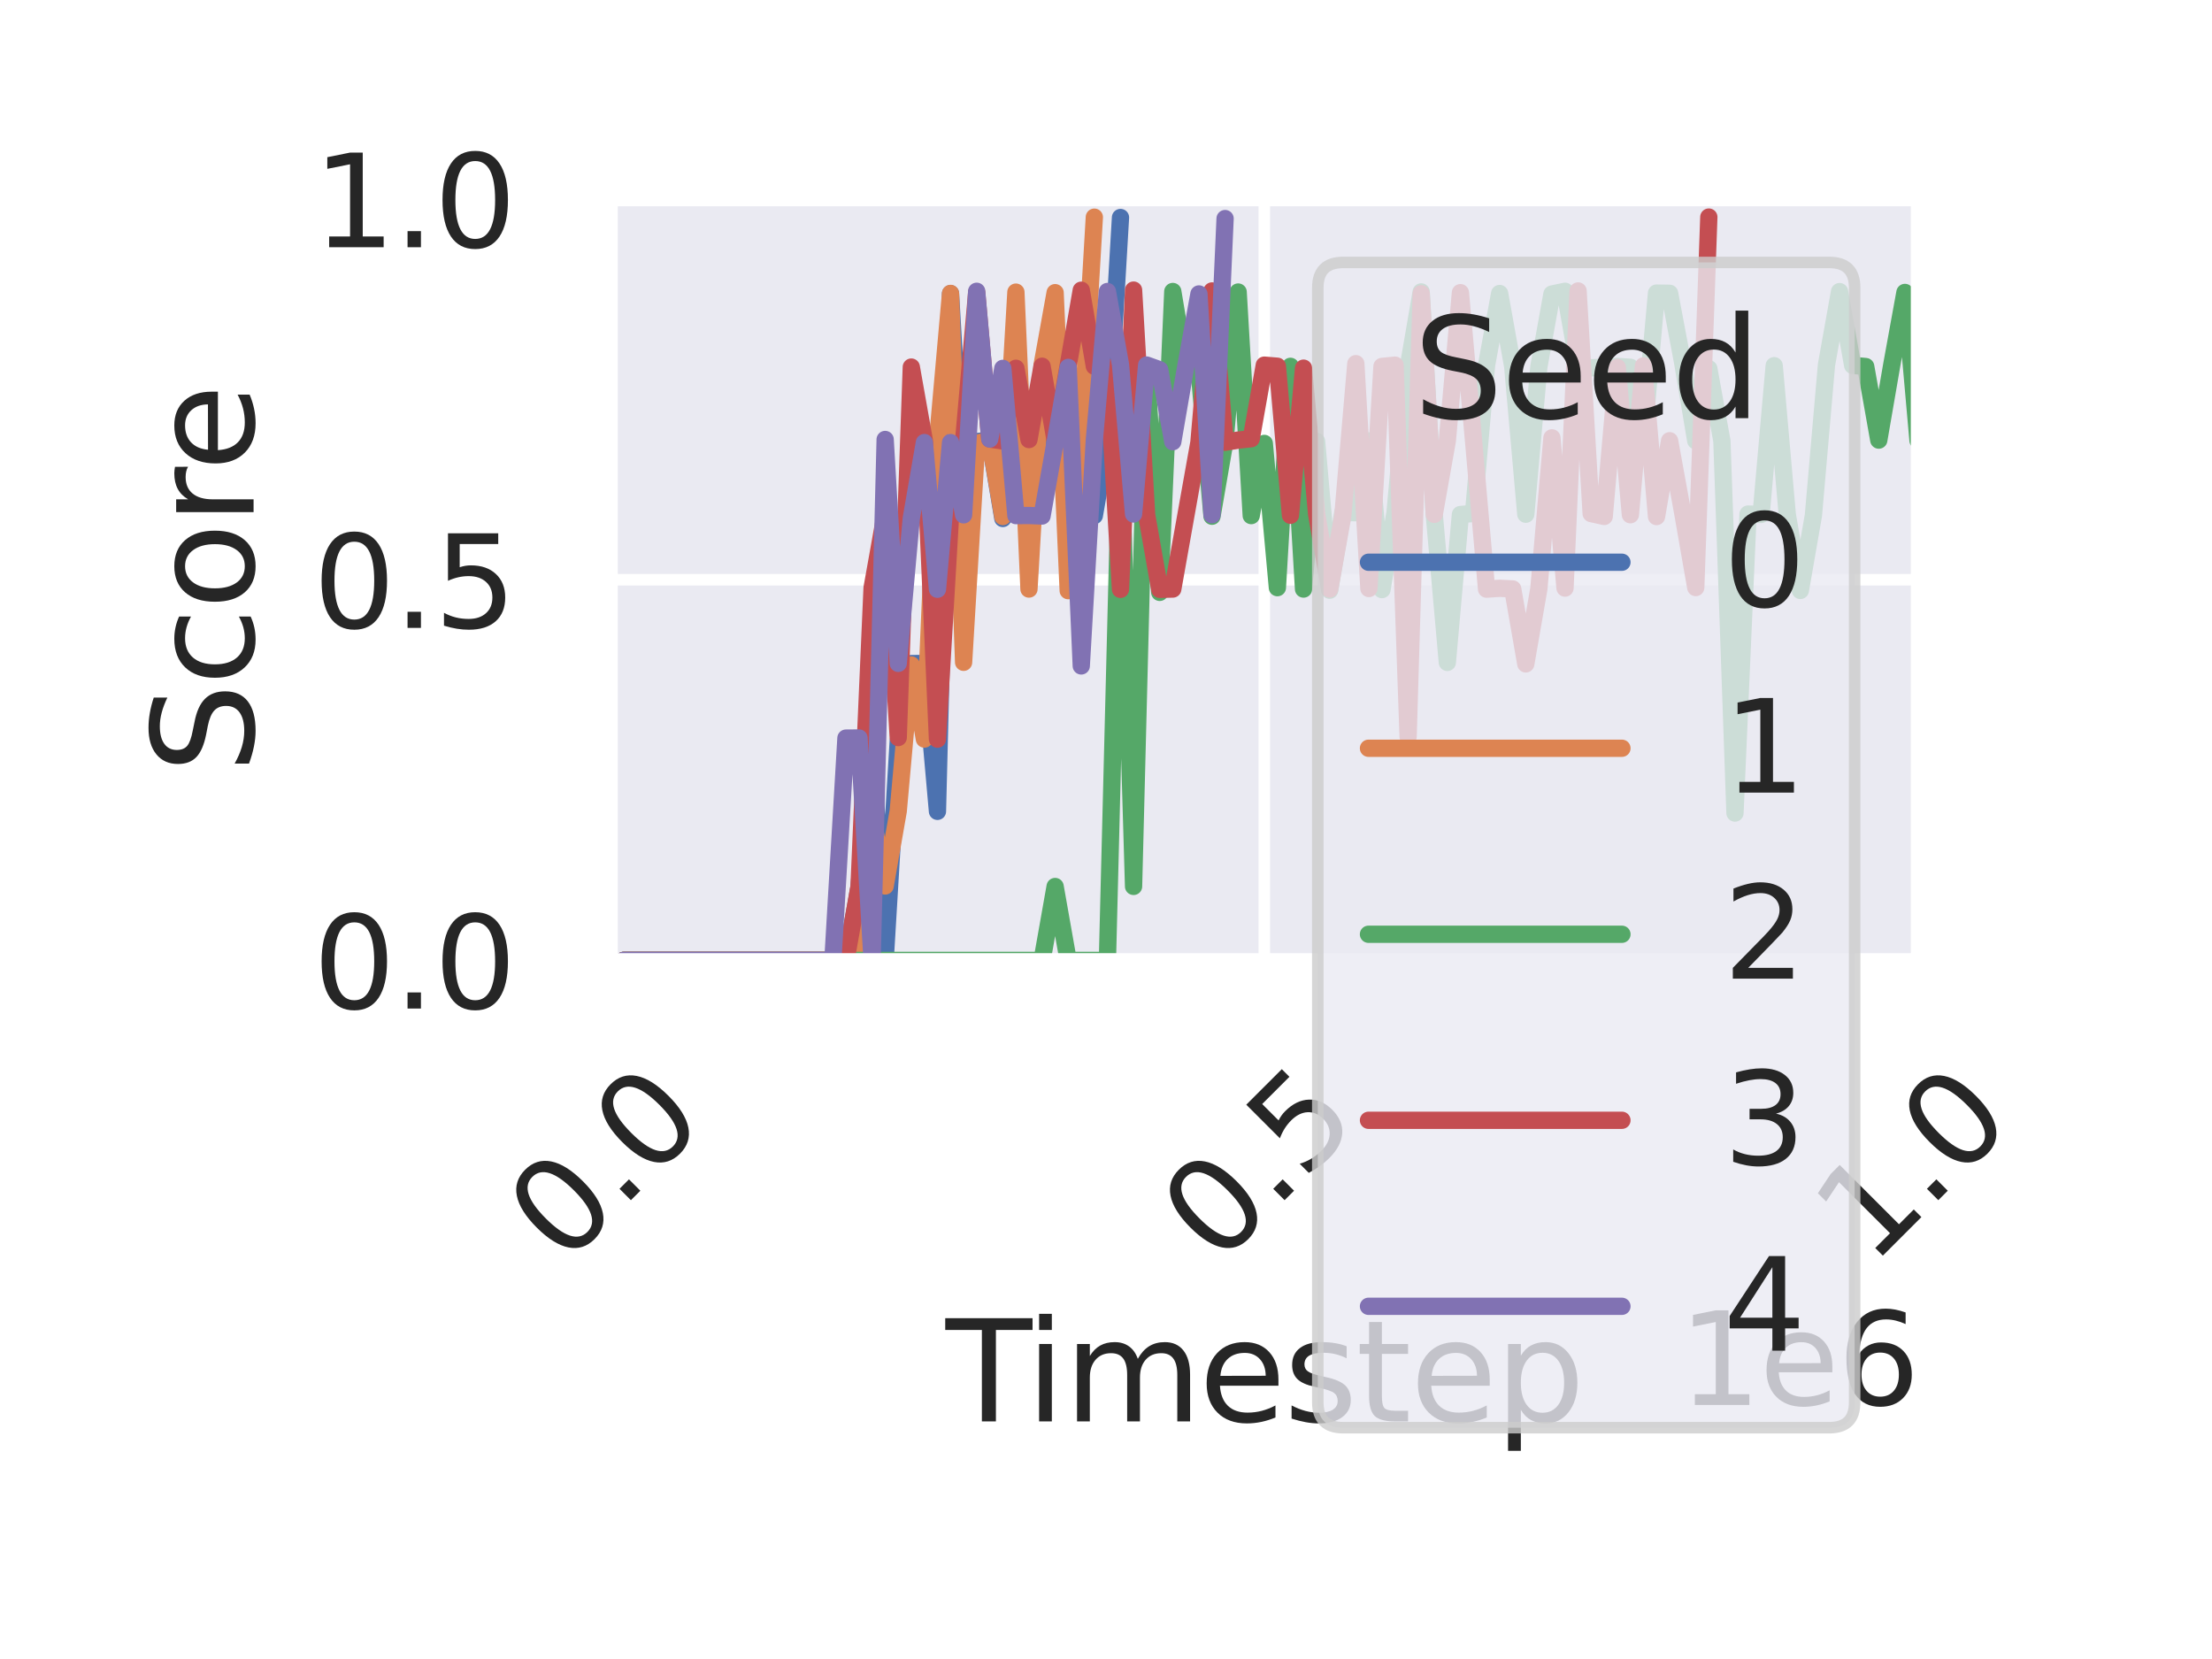 <?xml version="1.0" encoding="utf-8" standalone="no"?>
<!DOCTYPE svg PUBLIC "-//W3C//DTD SVG 1.1//EN"
  "http://www.w3.org/Graphics/SVG/1.1/DTD/svg11.dtd">
<svg xmlns:xlink="http://www.w3.org/1999/xlink" width="288pt" height="216pt" viewBox="0 0 288 216" xmlns="http://www.w3.org/2000/svg" version="1.1">
 <defs>
  <style type="text/css">*{stroke-linejoin: round; stroke-linecap: butt}</style>
 </defs>
 <g id="figure_1">
  <g id="patch_1">
   <path d="M 0 216 
L 288 216 
L 288 0 
L 0 0 
z
" style="fill: #ffffff"/>
  </g>
  <g id="axes_1">
   <g id="patch_2">
    <path d="M 79.5 125.042 
L 249.723 125.042 
L 249.723 25.92 
L 79.5 25.92 
z
" style="fill: #eaeaf2"/>
   </g>
   <g id="matplotlib.axis_1">
    <g id="xtick_1">
     <g id="line2d_1">
      <path d="M 79.5 125.042 
L 79.5 25.92 
" clip-path="url(#pa8d103e20c)" style="fill: none; stroke: #ffffff; stroke-width: 1.5; stroke-linecap: round"/>
     </g>
     <g id="text_1">
      <!-- 0.0 -->
      <g style="fill: #262626" transform="translate(73.442 164.962) rotate(-45) scale(0.165 -0.165)">
       <defs>
        <path id="DejaVuSans-30" d="M 2034 4250 
Q 1547 4250 1301 3770 
Q 1056 3291 1056 2328 
Q 1056 1369 1301 889 
Q 1547 409 2034 409 
Q 2525 409 2770 889 
Q 3016 1369 3016 2328 
Q 3016 3291 2770 3770 
Q 2525 4250 2034 4250 
z
M 2034 4750 
Q 2819 4750 3233 4129 
Q 3647 3509 3647 2328 
Q 3647 1150 3233 529 
Q 2819 -91 2034 -91 
Q 1250 -91 836 529 
Q 422 1150 422 2328 
Q 422 3509 836 4129 
Q 1250 4750 2034 4750 
z
" transform="scale(0.016)"/>
        <path id="DejaVuSans-2e" d="M 684 794 
L 1344 794 
L 1344 0 
L 684 0 
L 684 794 
z
" transform="scale(0.016)"/>
       </defs>
       <use xlink:href="#DejaVuSans-30"/>
       <use xlink:href="#DejaVuSans-2e" x="63.623"/>
       <use xlink:href="#DejaVuSans-30" x="95.41"/>
      </g>
     </g>
    </g>
    <g id="xtick_2">
     <g id="line2d_2">
      <path d="M 164.611 125.042 
L 164.611 25.92 
" clip-path="url(#pa8d103e20c)" style="fill: none; stroke: #ffffff; stroke-width: 1.5; stroke-linecap: round"/>
     </g>
     <g id="text_2">
      <!-- 0.5 -->
      <g style="fill: #262626" transform="translate(158.553 164.962) rotate(-45) scale(0.165 -0.165)">
       <defs>
        <path id="DejaVuSans-35" d="M 691 4666 
L 3169 4666 
L 3169 4134 
L 1269 4134 
L 1269 2991 
Q 1406 3038 1543 3061 
Q 1681 3084 1819 3084 
Q 2600 3084 3056 2656 
Q 3513 2228 3513 1497 
Q 3513 744 3044 326 
Q 2575 -91 1722 -91 
Q 1428 -91 1123 -41 
Q 819 9 494 109 
L 494 744 
Q 775 591 1075 516 
Q 1375 441 1709 441 
Q 2250 441 2565 725 
Q 2881 1009 2881 1497 
Q 2881 1984 2565 2268 
Q 2250 2553 1709 2553 
Q 1456 2553 1204 2497 
Q 953 2441 691 2322 
L 691 4666 
z
" transform="scale(0.016)"/>
       </defs>
       <use xlink:href="#DejaVuSans-30"/>
       <use xlink:href="#DejaVuSans-2e" x="63.623"/>
       <use xlink:href="#DejaVuSans-35" x="95.41"/>
      </g>
     </g>
    </g>
    <g id="xtick_3">
     <g id="line2d_3">
      <path d="M 249.723 125.042 
L 249.723 25.92 
" clip-path="url(#pa8d103e20c)" style="fill: none; stroke: #ffffff; stroke-width: 1.5; stroke-linecap: round"/>
     </g>
     <g id="text_3">
      <!-- 1.0 -->
      <g style="fill: #262626" transform="translate(243.665 164.962) rotate(-45) scale(0.165 -0.165)">
       <defs>
        <path id="DejaVuSans-31" d="M 794 531 
L 1825 531 
L 1825 4091 
L 703 3866 
L 703 4441 
L 1819 4666 
L 2450 4666 
L 2450 531 
L 3481 531 
L 3481 0 
L 794 0 
L 794 531 
z
" transform="scale(0.016)"/>
       </defs>
       <use xlink:href="#DejaVuSans-31"/>
       <use xlink:href="#DejaVuSans-2e" x="63.623"/>
       <use xlink:href="#DejaVuSans-30" x="95.41"/>
      </g>
     </g>
    </g>
    <g id="text_4">
     <!-- Timestep -->
     <g style="fill: #262626" transform="translate(123.123 185.065) scale(0.18 -0.18)">
      <defs>
       <path id="DejaVuSans-54" d="M -19 4666 
L 3928 4666 
L 3928 4134 
L 2272 4134 
L 2272 0 
L 1638 0 
L 1638 4134 
L -19 4134 
L -19 4666 
z
" transform="scale(0.016)"/>
       <path id="DejaVuSans-69" d="M 603 3500 
L 1178 3500 
L 1178 0 
L 603 0 
L 603 3500 
z
M 603 4863 
L 1178 4863 
L 1178 4134 
L 603 4134 
L 603 4863 
z
" transform="scale(0.016)"/>
       <path id="DejaVuSans-6d" d="M 3328 2828 
Q 3544 3216 3844 3400 
Q 4144 3584 4550 3584 
Q 5097 3584 5394 3201 
Q 5691 2819 5691 2113 
L 5691 0 
L 5113 0 
L 5113 2094 
Q 5113 2597 4934 2840 
Q 4756 3084 4391 3084 
Q 3944 3084 3684 2787 
Q 3425 2491 3425 1978 
L 3425 0 
L 2847 0 
L 2847 2094 
Q 2847 2600 2669 2842 
Q 2491 3084 2119 3084 
Q 1678 3084 1418 2786 
Q 1159 2488 1159 1978 
L 1159 0 
L 581 0 
L 581 3500 
L 1159 3500 
L 1159 2956 
Q 1356 3278 1631 3431 
Q 1906 3584 2284 3584 
Q 2666 3584 2933 3390 
Q 3200 3197 3328 2828 
z
" transform="scale(0.016)"/>
       <path id="DejaVuSans-65" d="M 3597 1894 
L 3597 1613 
L 953 1613 
Q 991 1019 1311 708 
Q 1631 397 2203 397 
Q 2534 397 2845 478 
Q 3156 559 3463 722 
L 3463 178 
Q 3153 47 2828 -22 
Q 2503 -91 2169 -91 
Q 1331 -91 842 396 
Q 353 884 353 1716 
Q 353 2575 817 3079 
Q 1281 3584 2069 3584 
Q 2775 3584 3186 3129 
Q 3597 2675 3597 1894 
z
M 3022 2063 
Q 3016 2534 2758 2815 
Q 2500 3097 2075 3097 
Q 1594 3097 1305 2825 
Q 1016 2553 972 2059 
L 3022 2063 
z
" transform="scale(0.016)"/>
       <path id="DejaVuSans-73" d="M 2834 3397 
L 2834 2853 
Q 2591 2978 2328 3040 
Q 2066 3103 1784 3103 
Q 1356 3103 1142 2972 
Q 928 2841 928 2578 
Q 928 2378 1081 2264 
Q 1234 2150 1697 2047 
L 1894 2003 
Q 2506 1872 2764 1633 
Q 3022 1394 3022 966 
Q 3022 478 2636 193 
Q 2250 -91 1575 -91 
Q 1294 -91 989 -36 
Q 684 19 347 128 
L 347 722 
Q 666 556 975 473 
Q 1284 391 1588 391 
Q 1994 391 2212 530 
Q 2431 669 2431 922 
Q 2431 1156 2273 1281 
Q 2116 1406 1581 1522 
L 1381 1569 
Q 847 1681 609 1914 
Q 372 2147 372 2553 
Q 372 3047 722 3315 
Q 1072 3584 1716 3584 
Q 2034 3584 2315 3537 
Q 2597 3491 2834 3397 
z
" transform="scale(0.016)"/>
       <path id="DejaVuSans-74" d="M 1172 4494 
L 1172 3500 
L 2356 3500 
L 2356 3053 
L 1172 3053 
L 1172 1153 
Q 1172 725 1289 603 
Q 1406 481 1766 481 
L 2356 481 
L 2356 0 
L 1766 0 
Q 1100 0 847 248 
Q 594 497 594 1153 
L 594 3053 
L 172 3053 
L 172 3500 
L 594 3500 
L 594 4494 
L 1172 4494 
z
" transform="scale(0.016)"/>
       <path id="DejaVuSans-70" d="M 1159 525 
L 1159 -1331 
L 581 -1331 
L 581 3500 
L 1159 3500 
L 1159 2969 
Q 1341 3281 1617 3432 
Q 1894 3584 2278 3584 
Q 2916 3584 3314 3078 
Q 3713 2572 3713 1747 
Q 3713 922 3314 415 
Q 2916 -91 2278 -91 
Q 1894 -91 1617 61 
Q 1341 213 1159 525 
z
M 3116 1747 
Q 3116 2381 2855 2742 
Q 2594 3103 2138 3103 
Q 1681 3103 1420 2742 
Q 1159 2381 1159 1747 
Q 1159 1113 1420 752 
Q 1681 391 2138 391 
Q 2594 391 2855 752 
Q 3116 1113 3116 1747 
z
" transform="scale(0.016)"/>
      </defs>
      <use xlink:href="#DejaVuSans-54"/>
      <use xlink:href="#DejaVuSans-69" x="57.959"/>
      <use xlink:href="#DejaVuSans-6d" x="85.742"/>
      <use xlink:href="#DejaVuSans-65" x="183.154"/>
      <use xlink:href="#DejaVuSans-73" x="244.678"/>
      <use xlink:href="#DejaVuSans-74" x="296.777"/>
      <use xlink:href="#DejaVuSans-65" x="335.986"/>
      <use xlink:href="#DejaVuSans-70" x="397.51"/>
     </g>
    </g>
    <g id="text_5">
     <!-- 1e6 -->
     <g style="fill: #262626" transform="translate(218.574 182.925) scale(0.165 -0.165)">
      <defs>
       <path id="DejaVuSans-36" d="M 2113 2584 
Q 1688 2584 1439 2293 
Q 1191 2003 1191 1497 
Q 1191 994 1439 701 
Q 1688 409 2113 409 
Q 2538 409 2786 701 
Q 3034 994 3034 1497 
Q 3034 2003 2786 2293 
Q 2538 2584 2113 2584 
z
M 3366 4563 
L 3366 3988 
Q 3128 4100 2886 4159 
Q 2644 4219 2406 4219 
Q 1781 4219 1451 3797 
Q 1122 3375 1075 2522 
Q 1259 2794 1537 2939 
Q 1816 3084 2150 3084 
Q 2853 3084 3261 2657 
Q 3669 2231 3669 1497 
Q 3669 778 3244 343 
Q 2819 -91 2113 -91 
Q 1303 -91 875 529 
Q 447 1150 447 2328 
Q 447 3434 972 4092 
Q 1497 4750 2381 4750 
Q 2619 4750 2861 4703 
Q 3103 4656 3366 4563 
z
" transform="scale(0.016)"/>
      </defs>
      <use xlink:href="#DejaVuSans-31"/>
      <use xlink:href="#DejaVuSans-65" x="63.623"/>
      <use xlink:href="#DejaVuSans-36" x="125.146"/>
     </g>
    </g>
   </g>
   <g id="matplotlib.axis_2">
    <g id="ytick_1">
     <g id="line2d_4">
      <path d="M 79.5 125.042 
L 249.723 125.042 
" clip-path="url(#pa8d103e20c)" style="fill: none; stroke: #ffffff; stroke-width: 1.5; stroke-linecap: round"/>
     </g>
     <g id="text_6">
      <!-- 0.0 -->
      <g style="fill: #262626" transform="translate(40.76 131.31) scale(0.165 -0.165)">
       <use xlink:href="#DejaVuSans-30"/>
       <use xlink:href="#DejaVuSans-2e" x="63.623"/>
       <use xlink:href="#DejaVuSans-30" x="95.41"/>
      </g>
     </g>
    </g>
    <g id="ytick_2">
     <g id="line2d_5">
      <path d="M 79.5 75.481 
L 249.723 75.481 
" clip-path="url(#pa8d103e20c)" style="fill: none; stroke: #ffffff; stroke-width: 1.5; stroke-linecap: round"/>
     </g>
     <g id="text_7">
      <!-- 0.5 -->
      <g style="fill: #262626" transform="translate(40.76 81.75) scale(0.165 -0.165)">
       <use xlink:href="#DejaVuSans-30"/>
       <use xlink:href="#DejaVuSans-2e" x="63.623"/>
       <use xlink:href="#DejaVuSans-35" x="95.41"/>
      </g>
     </g>
    </g>
    <g id="ytick_3">
     <g id="line2d_6">
      <path d="M 79.5 25.92 
L 249.723 25.92 
" clip-path="url(#pa8d103e20c)" style="fill: none; stroke: #ffffff; stroke-width: 1.5; stroke-linecap: round"/>
     </g>
     <g id="text_8">
      <!-- 1.0 -->
      <g style="fill: #262626" transform="translate(40.76 32.189) scale(0.165 -0.165)">
       <use xlink:href="#DejaVuSans-31"/>
       <use xlink:href="#DejaVuSans-2e" x="63.623"/>
       <use xlink:href="#DejaVuSans-30" x="95.41"/>
      </g>
     </g>
    </g>
    <g id="text_9">
     <!-- Score -->
     <g style="fill: #262626" transform="translate(33.016 100.685) rotate(-90) scale(0.18 -0.18)">
      <defs>
       <path id="DejaVuSans-53" d="M 3425 4513 
L 3425 3897 
Q 3066 4069 2747 4153 
Q 2428 4238 2131 4238 
Q 1616 4238 1336 4038 
Q 1056 3838 1056 3469 
Q 1056 3159 1242 3001 
Q 1428 2844 1947 2747 
L 2328 2669 
Q 3034 2534 3370 2195 
Q 3706 1856 3706 1288 
Q 3706 609 3251 259 
Q 2797 -91 1919 -91 
Q 1588 -91 1214 -16 
Q 841 59 441 206 
L 441 856 
Q 825 641 1194 531 
Q 1563 422 1919 422 
Q 2459 422 2753 634 
Q 3047 847 3047 1241 
Q 3047 1584 2836 1778 
Q 2625 1972 2144 2069 
L 1759 2144 
Q 1053 2284 737 2584 
Q 422 2884 422 3419 
Q 422 4038 858 4394 
Q 1294 4750 2059 4750 
Q 2388 4750 2728 4690 
Q 3069 4631 3425 4513 
z
" transform="scale(0.016)"/>
       <path id="DejaVuSans-63" d="M 3122 3366 
L 3122 2828 
Q 2878 2963 2633 3030 
Q 2388 3097 2138 3097 
Q 1578 3097 1268 2742 
Q 959 2388 959 1747 
Q 959 1106 1268 751 
Q 1578 397 2138 397 
Q 2388 397 2633 464 
Q 2878 531 3122 666 
L 3122 134 
Q 2881 22 2623 -34 
Q 2366 -91 2075 -91 
Q 1284 -91 818 406 
Q 353 903 353 1747 
Q 353 2603 823 3093 
Q 1294 3584 2113 3584 
Q 2378 3584 2631 3529 
Q 2884 3475 3122 3366 
z
" transform="scale(0.016)"/>
       <path id="DejaVuSans-6f" d="M 1959 3097 
Q 1497 3097 1228 2736 
Q 959 2375 959 1747 
Q 959 1119 1226 758 
Q 1494 397 1959 397 
Q 2419 397 2687 759 
Q 2956 1122 2956 1747 
Q 2956 2369 2687 2733 
Q 2419 3097 1959 3097 
z
M 1959 3584 
Q 2709 3584 3137 3096 
Q 3566 2609 3566 1747 
Q 3566 888 3137 398 
Q 2709 -91 1959 -91 
Q 1206 -91 779 398 
Q 353 888 353 1747 
Q 353 2609 779 3096 
Q 1206 3584 1959 3584 
z
" transform="scale(0.016)"/>
       <path id="DejaVuSans-72" d="M 2631 2963 
Q 2534 3019 2420 3045 
Q 2306 3072 2169 3072 
Q 1681 3072 1420 2755 
Q 1159 2438 1159 1844 
L 1159 0 
L 581 0 
L 581 3500 
L 1159 3500 
L 1159 2956 
Q 1341 3275 1631 3429 
Q 1922 3584 2338 3584 
Q 2397 3584 2469 3576 
Q 2541 3569 2628 3553 
L 2631 2963 
z
" transform="scale(0.016)"/>
      </defs>
      <use xlink:href="#DejaVuSans-53"/>
      <use xlink:href="#DejaVuSans-63" x="63.477"/>
      <use xlink:href="#DejaVuSans-6f" x="118.457"/>
      <use xlink:href="#DejaVuSans-72" x="179.639"/>
      <use xlink:href="#DejaVuSans-65" x="218.502"/>
     </g>
    </g>
   </g>
   <g id="PolyCollection_1"/>
   <g id="PolyCollection_2"/>
   <g id="PolyCollection_3"/>
   <g id="PolyCollection_4"/>
   <g id="PolyCollection_5"/>
   <g id="line2d_7">
    <path d="M 81.202 125.042 
L 82.904 125.042 
L 84.607 125.042 
L 86.309 125.042 
L 88.011 125.042 
L 89.713 125.042 
L 91.416 125.042 
L 93.118 125.042 
L 94.82 125.042 
L 96.522 125.042 
L 98.224 125.042 
L 99.927 125.042 
L 101.629 125.042 
L 103.331 125.042 
L 105.033 125.042 
L 106.736 125.042 
L 108.438 125.042 
L 110.14 125.042 
L 111.842 115.52 
L 113.545 96.378 
L 115.247 125.042 
L 116.949 96.49 
L 118.651 86.397 
L 120.353 86.383 
L 122.056 105.636 
L 123.758 38.23 
L 125.46 67.227 
L 127.162 57.496 
L 128.865 57.329 
L 130.567 67.506 
L 132.269 48.727 
L 133.971 57.538 
L 135.673 57.552 
L 137.376 57.343 
L 139.078 47.807 
L 140.78 57.357 
L 142.482 67.13 
L 144.185 57.301 
L 145.887 28.318 
" clip-path="url(#pa8d103e20c)" style="fill: none; stroke: #4c72b0; stroke-width: 2.25; stroke-linecap: round"/>
   </g>
   <g id="line2d_8">
    <path d="M 81.202 125.042 
L 82.904 125.042 
L 84.607 125.042 
L 86.309 125.042 
L 88.011 125.042 
L 89.713 125.042 
L 91.416 125.042 
L 93.118 125.042 
L 94.82 125.042 
L 96.522 125.042 
L 98.224 125.042 
L 99.927 125.042 
L 101.629 125.042 
L 103.331 125.042 
L 105.033 125.042 
L 106.736 125.042 
L 108.438 125.042 
L 110.14 125.042 
L 111.842 125.042 
L 113.545 106.165 
L 115.247 115.353 
L 116.949 105.594 
L 118.651 86.578 
L 120.353 96.225 
L 122.056 57.413 
L 123.758 38.202 
L 125.46 86.229 
L 127.162 57.719 
L 128.865 57.329 
L 130.567 67.255 
L 132.269 38.035 
L 133.971 76.694 
L 135.673 47.556 
L 137.376 38.104 
L 139.078 76.903 
L 140.78 57.343 
L 142.482 28.276 
" clip-path="url(#pa8d103e20c)" style="fill: none; stroke: #dd8452; stroke-width: 2.25; stroke-linecap: round"/>
   </g>
   <g id="line2d_9">
    <path d="M 81.202 125.042 
L 82.904 125.042 
L 84.607 125.042 
L 86.309 125.042 
L 88.011 125.042 
L 89.713 125.042 
L 91.416 125.042 
L 93.118 125.042 
L 94.82 125.042 
L 96.522 125.042 
L 98.224 125.042 
L 99.927 125.042 
L 101.629 125.042 
L 103.331 125.042 
L 105.033 125.042 
L 106.736 125.042 
L 108.438 125.042 
L 110.14 125.042 
L 111.842 125.042 
L 113.545 125.042 
L 115.247 125.042 
L 116.949 125.042 
L 118.651 125.042 
L 120.353 125.042 
L 122.056 125.042 
L 123.758 125.042 
L 125.46 125.042 
L 127.162 125.042 
L 128.865 125.042 
L 130.567 125.042 
L 132.269 125.042 
L 133.971 125.042 
L 135.673 125.042 
L 137.376 115.422 
L 139.078 125.042 
L 140.78 125.042 
L 142.482 125.042 
L 144.185 125.042 
L 145.887 57.552 
L 147.589 115.408 
L 149.291 48.295 
L 150.994 77.126 
L 152.696 37.951 
L 154.398 48.114 
L 156.1 48.03 
L 157.802 67.213 
L 159.505 57.343 
L 161.207 38.021 
L 162.909 67.13 
L 164.611 57.733 
L 166.314 76.512 
L 168.016 47.696 
L 169.718 76.694 
L 171.42 57.469 
L 173.122 76.847 
L 174.825 66.726 
L 176.527 66.753 
L 178.229 57.413 
L 179.931 76.763 
L 181.634 66.726 
L 183.336 47.877 
L 185.038 38.007 
L 186.74 67.004 
L 188.443 86.243 
L 190.145 66.99 
L 191.847 66.851 
L 193.549 47.542 
L 195.251 38.216 
L 196.954 47.724 
L 198.656 66.949 
L 200.358 47.765 
L 202.06 38.285 
L 203.763 37.923 
L 205.465 47.626 
L 207.167 47.891 
L 208.869 47.821 
L 210.571 47.71 
L 212.274 47.821 
L 213.976 57.176 
L 215.678 38.16 
L 217.38 38.188 
L 219.083 47.222 
L 220.785 57.385 
L 222.487 48.002 
L 224.189 57.413 
L 225.892 105.859 
L 227.594 66.935 
L 229.296 66.977 
L 230.998 47.612 
L 232.7 66.977 
L 234.403 76.875 
L 236.105 67.088 
L 237.807 47.501 
L 239.509 37.965 
L 241.212 47.57 
L 242.914 47.724 
L 244.616 57.301 
L 246.318 47.431 
L 248.02 38.076 
L 249.723 57.357 
" clip-path="url(#pa8d103e20c)" style="fill: none; stroke: #55a868; stroke-width: 2.25; stroke-linecap: round"/>
   </g>
   <g id="line2d_10">
    <path d="M 81.202 125.042 
L 82.904 125.042 
L 84.607 125.042 
L 86.309 125.042 
L 88.011 125.042 
L 89.713 125.042 
L 91.416 125.042 
L 93.118 125.042 
L 94.82 125.042 
L 96.522 125.042 
L 98.224 125.042 
L 99.927 125.042 
L 101.629 125.042 
L 103.331 125.042 
L 105.033 125.042 
L 106.736 125.042 
L 108.438 125.042 
L 110.14 125.042 
L 111.842 115.422 
L 113.545 76.54 
L 115.247 67.018 
L 116.949 96.03 
L 118.651 47.793 
L 120.353 57.385 
L 122.056 96.239 
L 123.758 67.172 
L 125.46 57.385 
L 127.162 38.062 
L 128.865 57.162 
L 130.567 57.413 
L 132.269 47.947 
L 133.971 57.232 
L 135.673 47.682 
L 137.376 57.329 
L 139.078 47.584 
L 140.78 37.784 
L 142.482 47.682 
L 144.185 47.779 
L 145.887 76.735 
L 147.589 37.77 
L 149.291 67.032 
L 150.994 76.735 
L 152.696 76.694 
L 154.398 67.116 
L 156.1 57.58 
L 157.802 37.881 
L 159.505 57.58 
L 161.207 57.301 
L 162.909 57.12 
L 164.611 47.542 
L 166.314 47.682 
L 168.016 67.088 
L 169.718 47.933 
L 171.42 66.921 
L 173.122 76.694 
L 174.825 67.213 
L 176.527 47.347 
L 178.229 76.624 
L 179.931 47.71 
L 181.634 47.542 
L 183.336 95.905 
L 185.038 38.244 
L 186.74 66.963 
L 188.443 57.371 
L 190.145 38.104 
L 191.847 57.315 
L 193.549 76.707 
L 195.251 76.596 
L 196.954 76.68 
L 198.656 86.438 
L 200.358 76.652 
L 202.06 57.009 
L 203.763 76.568 
L 205.465 37.881 
L 207.167 66.865 
L 208.869 67.241 
L 210.571 47.849 
L 212.274 67.018 
L 213.976 47.64 
L 215.678 67.255 
L 217.38 57.385 
L 219.083 66.753 
L 220.785 76.498 
L 222.487 28.262 
" clip-path="url(#pa8d103e20c)" style="fill: none; stroke: #c44e52; stroke-width: 2.25; stroke-linecap: round"/>
   </g>
   <g id="line2d_11">
    <path d="M 81.202 125.042 
L 82.904 125.042 
L 84.607 125.042 
L 86.309 125.042 
L 88.011 125.042 
L 89.713 125.042 
L 91.416 125.042 
L 93.118 125.042 
L 94.82 125.042 
L 96.522 125.042 
L 98.224 125.042 
L 99.927 125.042 
L 101.629 125.042 
L 103.331 125.042 
L 105.033 125.042 
L 106.736 125.042 
L 108.438 125.042 
L 110.14 96.1 
L 111.842 96.086 
L 113.545 125.042 
L 115.247 57.218 
L 116.949 86.369 
L 118.651 67.478 
L 120.353 57.622 
L 122.056 76.721 
L 123.758 57.622 
L 125.46 67.032 
L 127.162 37.923 
L 128.865 57.162 
L 130.567 47.961 
L 132.269 67.13 
L 133.971 67.116 
L 135.673 67.186 
L 137.376 57.594 
L 139.078 47.835 
L 140.78 86.703 
L 142.482 57.273 
L 144.185 37.951 
L 145.887 47.473 
L 147.589 66.921 
L 149.291 47.529 
L 150.994 48.142 
L 152.696 57.51 
L 154.398 47.654 
L 156.1 38.271 
L 157.802 67.018 
L 159.505 28.457 
" clip-path="url(#pa8d103e20c)" style="fill: none; stroke: #8172b3; stroke-width: 2.25; stroke-linecap: round"/>
   </g>
   <g id="line2d_12"/>
   <g id="line2d_13"/>
   <g id="line2d_14"/>
   <g id="line2d_15"/>
   <g id="line2d_16"/>
   <g id="patch_3">
    <path d="M 79.5 125.042 
L 79.5 25.92 
" style="fill: none; stroke: #ffffff; stroke-width: 1.875; stroke-linejoin: miter; stroke-linecap: square"/>
   </g>
   <g id="patch_4">
    <path d="M 249.723 125.042 
L 249.723 25.92 
" style="fill: none; stroke: #ffffff; stroke-width: 1.875; stroke-linejoin: miter; stroke-linecap: square"/>
   </g>
   <g id="patch_5">
    <path d="M 79.5 125.042 
L 249.723 125.042 
" style="fill: none; stroke: #ffffff; stroke-width: 1.875; stroke-linejoin: miter; stroke-linecap: square"/>
   </g>
   <g id="patch_6">
    <path d="M 79.5 25.92 
L 249.723 25.92 
" style="fill: none; stroke: #ffffff; stroke-width: 1.875; stroke-linejoin: miter; stroke-linecap: square"/>
   </g>
   <g id="legend_1">
    <g id="patch_7">
     <path d="M 174.875 185.885 
L 238.173 185.885 
Q 241.473 185.885 241.473 182.585 
L 241.473 37.47 
Q 241.473 34.17 238.173 34.17 
L 174.875 34.17 
Q 171.575 34.17 171.575 37.47 
L 171.575 182.585 
Q 171.575 185.885 174.875 185.885 
z
" style="fill: #eaeaf2; opacity: 0.8; stroke: #cccccc; stroke-width: 1.5; stroke-linejoin: miter"/>
    </g>
    <g id="text_10">
     <!-- Seed -->
     <g style="fill: #262626" transform="translate(184.021 54.447) scale(0.18 -0.18)">
      <defs>
       <path id="DejaVuSans-64" d="M 2906 2969 
L 2906 4863 
L 3481 4863 
L 3481 0 
L 2906 0 
L 2906 525 
Q 2725 213 2448 61 
Q 2172 -91 1784 -91 
Q 1150 -91 751 415 
Q 353 922 353 1747 
Q 353 2572 751 3078 
Q 1150 3584 1784 3584 
Q 2172 3584 2448 3432 
Q 2725 3281 2906 2969 
z
M 947 1747 
Q 947 1113 1208 752 
Q 1469 391 1925 391 
Q 2381 391 2643 752 
Q 2906 1113 2906 1747 
Q 2906 2381 2643 2742 
Q 2381 3103 1925 3103 
Q 1469 3103 1208 2742 
Q 947 2381 947 1747 
z
" transform="scale(0.016)"/>
      </defs>
      <use xlink:href="#DejaVuSans-53"/>
      <use xlink:href="#DejaVuSans-65" x="63.477"/>
      <use xlink:href="#DejaVuSans-65" x="125"/>
      <use xlink:href="#DejaVuSans-64" x="186.523"/>
     </g>
    </g>
    <g id="line2d_17">
     <path d="M 178.175 73.203 
L 194.675 73.203 
L 211.175 73.203 
" style="fill: none; stroke: #4c72b0; stroke-width: 2.25; stroke-linecap: round"/>
    </g>
    <g id="text_11">
     <!-- 0 -->
     <g style="fill: #262626" transform="translate(224.375 78.978) scale(0.165 -0.165)">
      <use xlink:href="#DejaVuSans-30"/>
     </g>
    </g>
    <g id="line2d_18">
     <path d="M 178.175 97.422 
L 194.675 97.422 
L 211.175 97.422 
" style="fill: none; stroke: #dd8452; stroke-width: 2.25; stroke-linecap: round"/>
    </g>
    <g id="text_12">
     <!-- 1 -->
     <g style="fill: #262626" transform="translate(224.375 103.197) scale(0.165 -0.165)">
      <use xlink:href="#DejaVuSans-31"/>
     </g>
    </g>
    <g id="line2d_19">
     <path d="M 178.175 121.641 
L 194.675 121.641 
L 211.175 121.641 
" style="fill: none; stroke: #55a868; stroke-width: 2.25; stroke-linecap: round"/>
    </g>
    <g id="text_13">
     <!-- 2 -->
     <g style="fill: #262626" transform="translate(224.375 127.416) scale(0.165 -0.165)">
      <defs>
       <path id="DejaVuSans-32" d="M 1228 531 
L 3431 531 
L 3431 0 
L 469 0 
L 469 531 
Q 828 903 1448 1529 
Q 2069 2156 2228 2338 
Q 2531 2678 2651 2914 
Q 2772 3150 2772 3378 
Q 2772 3750 2511 3984 
Q 2250 4219 1831 4219 
Q 1534 4219 1204 4116 
Q 875 4013 500 3803 
L 500 4441 
Q 881 4594 1212 4672 
Q 1544 4750 1819 4750 
Q 2544 4750 2975 4387 
Q 3406 4025 3406 3419 
Q 3406 3131 3298 2873 
Q 3191 2616 2906 2266 
Q 2828 2175 2409 1742 
Q 1991 1309 1228 531 
z
" transform="scale(0.016)"/>
      </defs>
      <use xlink:href="#DejaVuSans-32"/>
     </g>
    </g>
    <g id="line2d_20">
     <path d="M 178.175 145.86 
L 194.675 145.86 
L 211.175 145.86 
" style="fill: none; stroke: #c44e52; stroke-width: 2.25; stroke-linecap: round"/>
    </g>
    <g id="text_14">
     <!-- 3 -->
     <g style="fill: #262626" transform="translate(224.375 151.635) scale(0.165 -0.165)">
      <defs>
       <path id="DejaVuSans-33" d="M 2597 2516 
Q 3050 2419 3304 2112 
Q 3559 1806 3559 1356 
Q 3559 666 3084 287 
Q 2609 -91 1734 -91 
Q 1441 -91 1130 -33 
Q 819 25 488 141 
L 488 750 
Q 750 597 1062 519 
Q 1375 441 1716 441 
Q 2309 441 2620 675 
Q 2931 909 2931 1356 
Q 2931 1769 2642 2001 
Q 2353 2234 1838 2234 
L 1294 2234 
L 1294 2753 
L 1863 2753 
Q 2328 2753 2575 2939 
Q 2822 3125 2822 3475 
Q 2822 3834 2567 4026 
Q 2313 4219 1838 4219 
Q 1578 4219 1281 4162 
Q 984 4106 628 3988 
L 628 4550 
Q 988 4650 1302 4700 
Q 1616 4750 1894 4750 
Q 2613 4750 3031 4423 
Q 3450 4097 3450 3541 
Q 3450 3153 3228 2886 
Q 3006 2619 2597 2516 
z
" transform="scale(0.016)"/>
      </defs>
      <use xlink:href="#DejaVuSans-33"/>
     </g>
    </g>
    <g id="line2d_21">
     <path d="M 178.175 170.079 
L 194.675 170.079 
L 211.175 170.079 
" style="fill: none; stroke: #8172b3; stroke-width: 2.25; stroke-linecap: round"/>
    </g>
    <g id="text_15">
     <!-- 4 -->
     <g style="fill: #262626" transform="translate(224.375 175.854) scale(0.165 -0.165)">
      <defs>
       <path id="DejaVuSans-34" d="M 2419 4116 
L 825 1625 
L 2419 1625 
L 2419 4116 
z
M 2253 4666 
L 3047 4666 
L 3047 1625 
L 3713 1625 
L 3713 1100 
L 3047 1100 
L 3047 0 
L 2419 0 
L 2419 1100 
L 313 1100 
L 313 1709 
L 2253 4666 
z
" transform="scale(0.016)"/>
      </defs>
      <use xlink:href="#DejaVuSans-34"/>
     </g>
    </g>
   </g>
  </g>
 </g>
 <defs>
  <clipPath id="pa8d103e20c">
   <rect x="79.5" y="25.92" width="170.223" height="99.122"/>
  </clipPath>
 </defs>
</svg>
